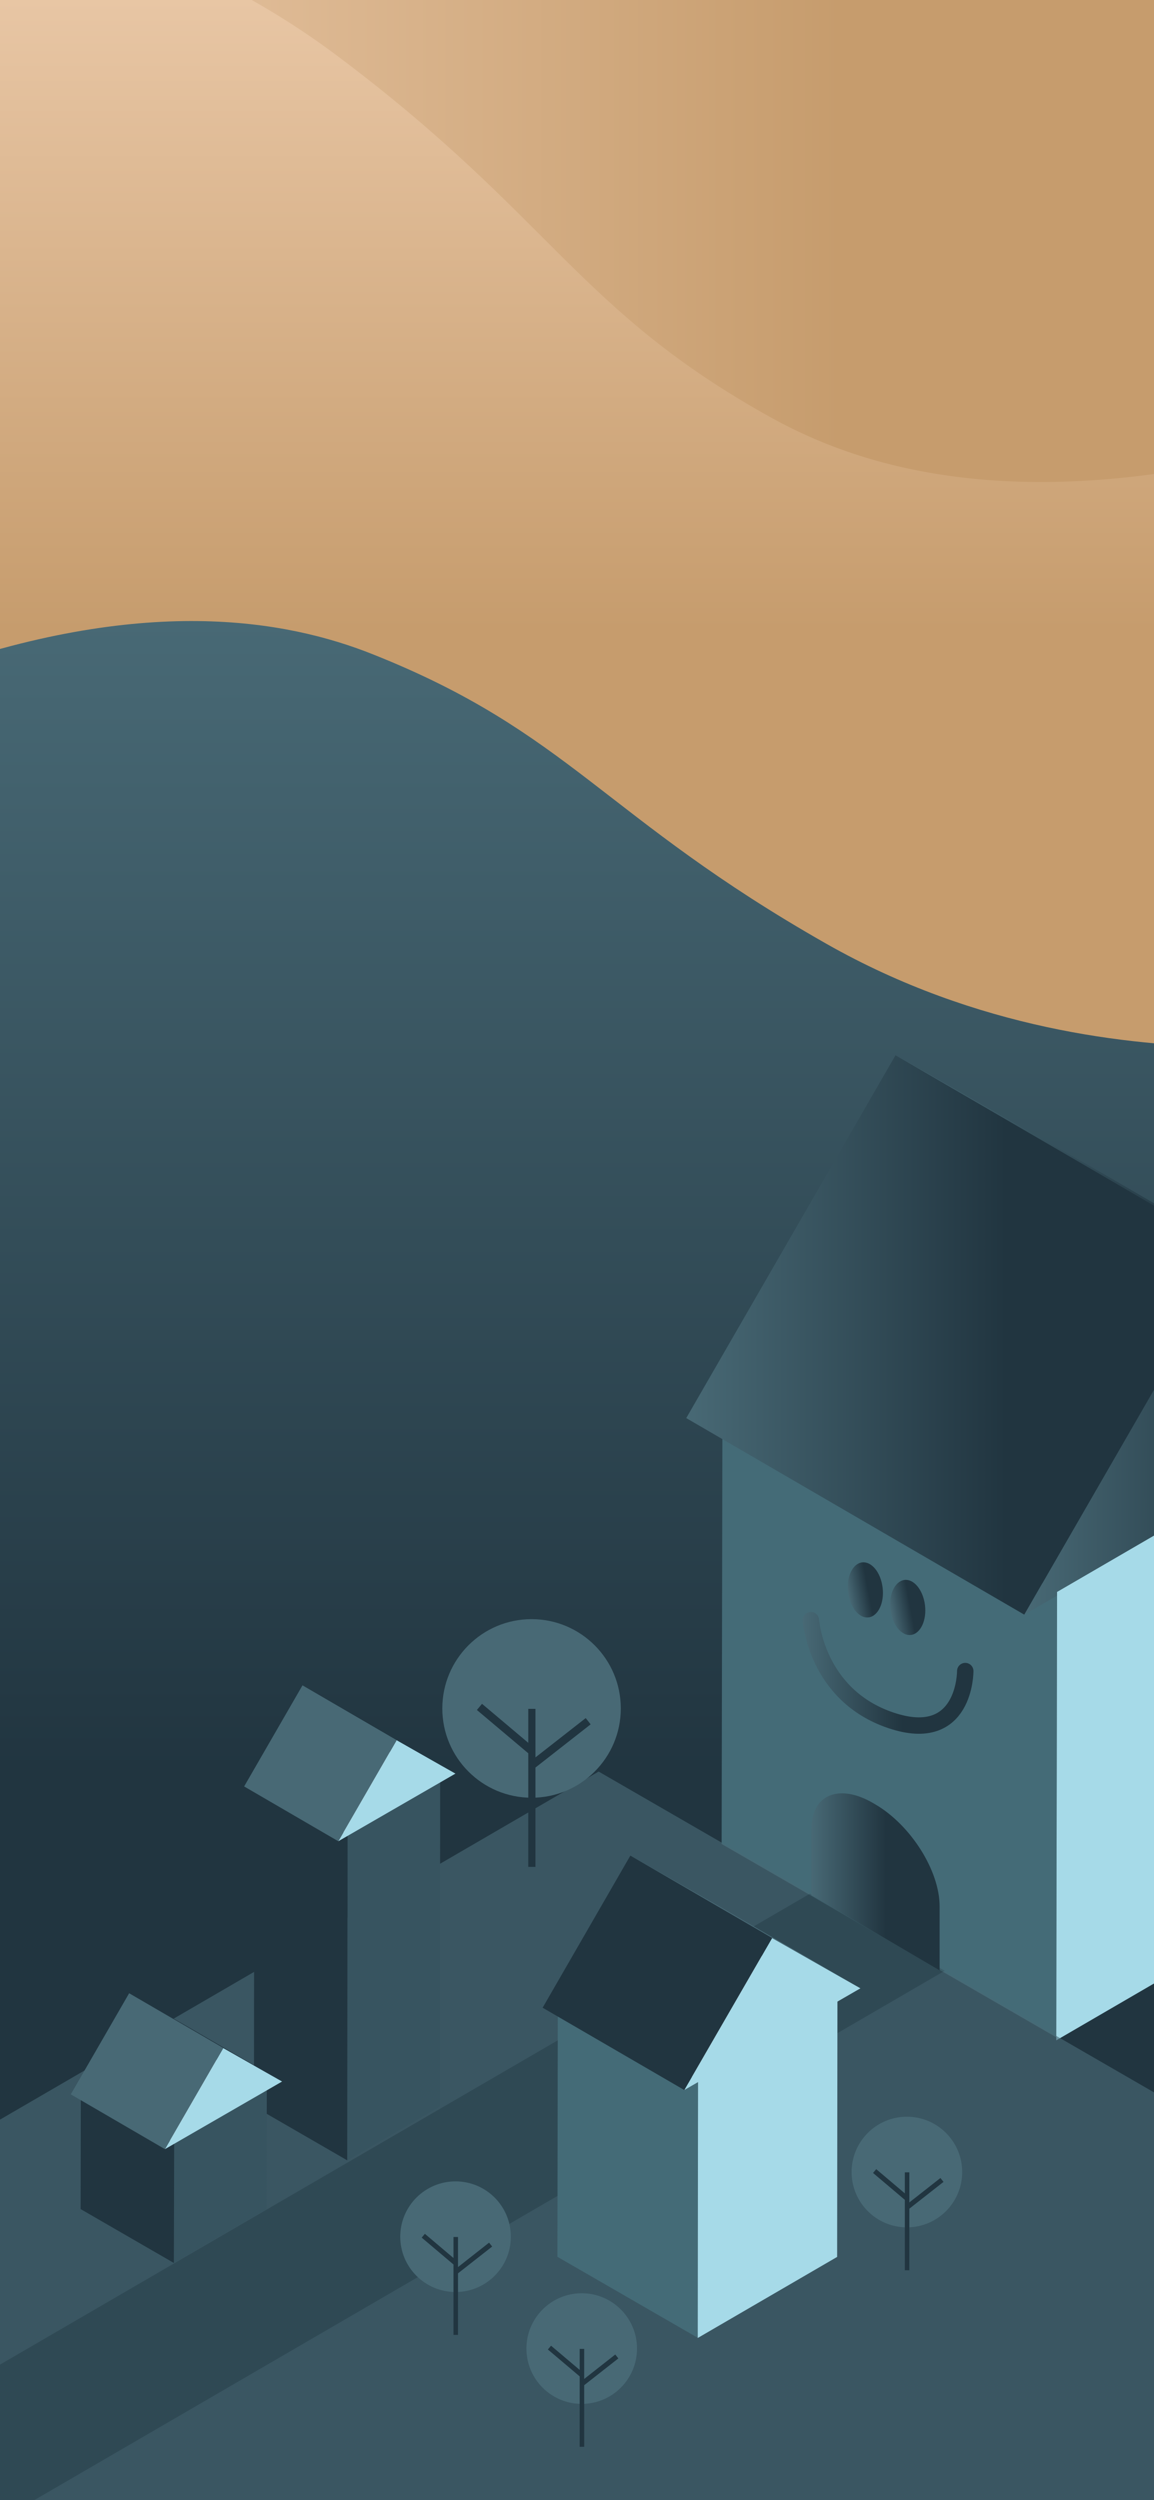 <?xml version="1.0" encoding="utf-8"?>
<!-- Generator: Adobe Illustrator 24.2.1, SVG Export Plug-In . SVG Version: 6.00 Build 0)  -->
<svg version="1.1" id="Layer_1" xmlns="http://www.w3.org/2000/svg" xmlns:xlink="http://www.w3.org/1999/xlink" x="0px" y="0px"
	 viewBox="0 0 1125 2436" style="enable-background:new 0 0 1125 2436;" xml:space="preserve">
<style type="text/css">
	.st0{fill:url(#SVGID_1_);}
	.st1{fill:url(#SVGID_2_);}
	.st2{fill:url(#SVGID_3_);}
	.st3{fill:#446B77;}
	.st4{fill:url(#SVGID_4_);}
	.st5{fill:url(#SVGID_5_);}
	.st6{fill:url(#SVGID_6_);}
	.st7{fill:#A6DAE8;}
	.st8{opacity:0.64;}
	.st9{fill:#486975;}
	.st10{fill:#375460;}
	.st11{fill:#213540;}
	.st12{fill:#ECCBAB;}
	.st13{fill:#BF8365;}
	.st14{fill:url(#SVGID_7_);}
	.st15{enable-background:new    ;}
	.st16{fill:#DCDCDC;}
	.st17{fill:url(#SVGID_8_);}
	.st18{fill:none;stroke:url(#SVGID_9_);stroke-width:16;stroke-linecap:round;stroke-linejoin:round;stroke-miterlimit:10;}
	.st19{fill:url(#SVGID_10_);}
	.st20{fill:url(#SVGID_11_);}
</style>
<linearGradient id="SVGID_1_" gradientUnits="userSpaceOnUse" x1="554" y1="-75" x2="554" y2="1105">
	<stop  offset="0" style="stop-color:#ECCBAB"/>
	<stop  offset="0.584" style="stop-color:#C69C6D"/>
</linearGradient>
<rect x="-61" y="-75" class="st0" width="1230" height="1180"/>
<linearGradient id="SVGID_2_" gradientUnits="userSpaceOnUse" x1="-65.765" y1="-601.033" x2="1450.698" y2="-601.033">
	<stop  offset="0" style="stop-color:#ECCBAB"/>
	<stop  offset="0.584" style="stop-color:#C69C6D"/>
</linearGradient>
<path class="st1" d="M1212.9,446c-234.4,52.4-376.2,7.9-460.6-38.8c-189.7-105-214-195.8-423.8-353C186.1-52.4,33.8-88.4-65.8-102.6
	C-2.9-596.1,71.2-1178.3,134-1671.7l1316.7,167.6C1450.7-1504.1,1199.1,444.3,1212.9,446z"/>
<linearGradient id="SVGID_3_" gradientUnits="userSpaceOnUse" x1="560.5" y1="605.116" x2="560.5" y2="2524">
	<stop  offset="0" style="stop-color:#486975"/>
	<stop  offset="0.584" style="stop-color:#213540"/>
</linearGradient>
<path class="st2" d="M-75.4,656.3c214.8-77.5,353.9-52.7,439.1-18.7c191.5,76.2,225.3,159,442,282
	c147.1,83.5,295.1,99.2,390.7,100.6c0,472.9,0,1030.9,0,1503.8H-65.5C-65.5,2524-62.2,656.3-75.4,656.3z"/>
<g>
	<g>
		<polygon class="st3" points="1030.5,1551.1 1029.7,1985 703.5,1796.7 704.3,1362.8 		"/>
	</g>
</g>
<g>
	<g>
		<g>
			<linearGradient id="SVGID_4_" gradientUnits="userSpaceOnUse" x1="998.501" y1="1396.445" x2="1407.978" y2="1396.445">
				<stop  offset="0" style="stop-color:#486975"/>
				<stop  offset="0.584" style="stop-color:#213540"/>
			</linearGradient>
			<polygon class="st4" points="1202.6,1219.7 1408,1336.8 998.5,1573.2 			"/>
		</g>
		<g>
			<linearGradient id="SVGID_5_" gradientUnits="userSpaceOnUse" x1="873.045" y1="1182.488" x2="1407.978" y2="1182.488">
				<stop  offset="0" style="stop-color:#486975"/>
				<stop  offset="0.584" style="stop-color:#213540"/>
			</linearGradient>
			<polygon class="st5" points="1202.6,1219.7 873,1028.2 1078.4,1145.3 1408,1336.8 			"/>
		</g>
		<g>
			<linearGradient id="SVGID_6_" gradientUnits="userSpaceOnUse" x1="668.971" y1="1300.694" x2="1202.575" y2="1300.694">
				<stop  offset="0" style="stop-color:#486975"/>
				<stop  offset="0.584" style="stop-color:#213540"/>
			</linearGradient>
			<polygon class="st6" points="998.5,1573.2 669,1381.7 873,1028.2 1202.6,1219.7 			"/>
		</g>
	</g>
</g>
<g>
	<polygon class="st7" points="1354.6,1362.8 1353.8,1799.6 1029.7,1988 1030.5,1551.1 	"/>
</g>
<g>
</g>
<g class="st8">
	<g>
		<g>
			<polygon class="st9" points="1500,2255.2 589.5,2784.3 -326.9,2255.2 583.6,1726.1 			"/>
		</g>
		<g>
			<polygon class="st10" points="921,1920.2 10.5,2449.3 -120.9,2374.2 789.6,1845.1 			"/>
		</g>
		<g>
			<polygon class="st11" points="1500,2255.2 1497.8,2414.9 587.3,2944 589.5,2784.3 			"/>
		</g>
		<g>
			<polygon class="st11" points="589.5,2784.3 587.3,2941.1 -329.1,2412 -326.9,2255.2 			"/>
		</g>
	</g>
</g>
<rect x="1521" y="1227" class="st11" width="229" height="229"/>
<rect x="1521" y="962" class="st9" width="229" height="229"/>
<rect x="1521" y="1544" class="st12" width="229" height="229"/>
<rect x="1521" y="1861" class="st13" width="229" height="229"/>
<g>
	<g>
		<linearGradient id="SVGID_7_" gradientUnits="userSpaceOnUse" x1="2417.425" y1="260.364" x2="2417.425" y2="263.364">
			<stop  offset="0" style="stop-color:#486975"/>
			<stop  offset="0.584" style="stop-color:#213540"/>
		</linearGradient>
		<path class="st14" d="M2417.4,263.4c1.9,0,1.9-3,0-3C2415.5,260.4,2415.5,263.4,2417.4,263.4L2417.4,263.4z"/>
	</g>
</g>
<g>
	<g class="st15">
		<g>
			<polygon class="st16" points="816.4,1948.2 680.5,2027.2 543.8,1948.2 679.6,1869.3 			"/>
		</g>
		<g>
			<polygon class="st3" points="680.5,2027.2 680.2,2277.8 543.4,2198.9 543.8,1948.2 			"/>
		</g>
	</g>
</g>
<g>
	<g>
		<g>
			<polygon class="st7" points="752.7,1888.3 838.8,1937.3 667.1,2036.4 			"/>
		</g>
		<g>
			<polygon class="st9" points="752.7,1888.3 614.5,1808 700.6,1857.1 838.8,1937.3 			"/>
		</g>
		<g>
			<polygon class="st11" points="667.1,2036.4 529,1956.2 614.5,1808 752.7,1888.3 			"/>
		</g>
	</g>
</g>
<g>
	<g class="st15">
		<g>
			<polygon class="st16" points="429.1,1735.4 338.8,1787.9 247.8,1735.4 338.2,1682.9 			"/>
		</g>
		<g>
			<polygon class="st10" points="429.1,1735.4 428.9,2052.5 338.5,2105 338.8,1787.9 			"/>
		</g>
		<g>
			<polygon class="st11" points="338.8,1787.9 338.5,2104.9 247.6,2052.4 247.8,1735.4 			"/>
		</g>
	</g>
</g>
<g>
	<g>
		<g>
			<polygon class="st7" points="386.7,1695.5 444,1728.1 329.8,1794 			"/>
		</g>
		<g>
			<polygon class="st11" points="386.7,1695.5 294.9,1642.1 352.1,1674.7 444,1728.1 			"/>
		</g>
		<g>
			<polygon class="st9" points="329.8,1794 238,1740.6 294.9,1642.1 386.7,1695.5 			"/>
		</g>
	</g>
</g>
<g>
	<g class="st15">
		<g>
			<polygon class="st16" points="260.1,2035.4 169.8,2087.9 78.8,2035.4 169.2,1982.9 			"/>
		</g>
		<g>
			<polygon class="st10" points="260.1,2035.4 259.9,2152.5 169.5,2205 169.8,2087.9 			"/>
		</g>
		<g>
			<polygon class="st11" points="169.8,2087.9 169.5,2204.9 78.6,2152.4 78.8,2035.4 			"/>
		</g>
	</g>
</g>
<g>
	<g>
		<g>
			<polygon class="st7" points="217.7,1995.5 275,2028.1 160.8,2094 			"/>
		</g>
		<g>
			<polygon class="st11" points="217.7,1995.5 125.9,1942.1 183.1,1974.7 275,2028.1 			"/>
		</g>
		<g>
			<polygon class="st9" points="160.8,2094 69,2040.6 125.9,1942.1 217.7,1995.5 			"/>
		</g>
	</g>
</g>
<g>
	<polygon class="st7" points="816.4,1948.2 816.1,2199 680.2,2278 680.5,2027.2 	"/>
</g>
<linearGradient id="SVGID_8_" gradientUnits="userSpaceOnUse" x1="791" y1="1889.122" x2="916" y2="1889.122" gradientTransform="matrix(1 1.172 0 1 0 -1055.302)">
	<stop  offset="0" style="stop-color:#486975"/>
	<stop  offset="0.584" style="stop-color:#213540"/>
</linearGradient>
<path class="st17" d="M916,1919.8l-125-73.2v-64.7c0-33.3,27-44.5,60.3-25l2.2,1.3c34.5,20.2,62.5,64.6,62.5,99.1V1919.8z"/>
<linearGradient id="SVGID_9_" gradientUnits="userSpaceOnUse" x1="782.5" y1="1639.002" x2="949" y2="1639.002" gradientTransform="matrix(1 0.338 0 1 0 -292.419)">
	<stop  offset="0" style="stop-color:#486975"/>
	<stop  offset="0.584" style="stop-color:#213540"/>
</linearGradient>
<path class="st18" d="M790.5,1578.6c0,0,5,73,78,97.6c72.9,24.6,72.5-48,72.5-48"/>
<linearGradient id="SVGID_10_" gradientUnits="userSpaceOnUse" x1="819.31" y1="1546.143" x2="862.105" y2="1546.143" gradientTransform="matrix(0.767 -0.233 0.233 1.233 -161.603 -161.603)">
	<stop  offset="0" style="stop-color:#486975"/>
	<stop  offset="0.584" style="stop-color:#213540"/>
</linearGradient>
<path class="st19" d="M860,1544.1c2.8,14.6-2.4,28.6-11.4,31.4c-9.1,2.8-18.6-6.8-21.4-21.4s2.4-28.6,11.4-31.4
	S857.3,1529.5,860,1544.1z"/>
<linearGradient id="SVGID_11_" gradientUnits="userSpaceOnUse" x1="866.174" y1="1568.886" x2="908.968" y2="1568.886" gradientTransform="matrix(0.767 -0.233 0.233 1.233 -161.603 -161.603)">
	<stop  offset="0" style="stop-color:#486975"/>
	<stop  offset="0.584" style="stop-color:#213540"/>
</linearGradient>
<path class="st20" d="M901.3,1561.2c2.8,14.6-2.4,28.6-11.4,31.4s-18.6-6.8-21.4-21.4s2.4-28.6,11.4-31.4
	C888.9,1537,898.5,1546.6,901.3,1561.2z"/>
<g>
	<circle class="st9" cx="518.2" cy="1664.6" r="87"/>
	<polygon class="st11" points="575.8,1680.1 571,1674 522,1712.3 522,1704.3 522.1,1704.1 522,1704 522,1665 515,1665 515,1698.1 
		469.9,1660.1 464.9,1666.1 515,1708.3 515,1819 522,1819 522,1722.2 522,1722.2 	"/>
</g>
<g>
	<circle class="st9" cx="884.1" cy="2116.3" r="53.9"/>
	<polygon class="st11" points="919.8,2125.9 916.8,2122.1 886.5,2145.9 886.5,2140.9 886.5,2140.8 886.5,2140.8 886.5,2116.6 
		882.1,2116.6 882.1,2137.1 854.2,2113.5 851.1,2117.2 882.1,2143.4 882.1,2212 886.5,2212 886.5,2152 886.5,2152 	"/>
</g>
<g>
	<circle class="st9" cx="567.1" cy="2288.3" r="53.9"/>
	<polygon class="st11" points="602.8,2297.9 599.8,2294.1 569.5,2317.9 569.5,2312.9 569.5,2312.8 569.5,2312.8 569.5,2288.6 
		565.1,2288.6 565.1,2309.1 537.2,2285.5 534.1,2289.2 565.1,2315.4 565.1,2384 569.5,2384 569.5,2324 569.5,2324 	"/>
</g>
<g>
	<circle class="st9" cx="444.1" cy="2179.3" r="53.9"/>
	<polygon class="st11" points="479.8,2188.9 476.8,2185.1 446.5,2208.9 446.5,2203.9 446.5,2203.8 446.5,2203.8 446.5,2179.6 
		442.1,2179.6 442.1,2200.1 414.2,2176.5 411.1,2180.2 442.1,2206.4 442.1,2275 446.5,2275 446.5,2215 446.5,2215 	"/>
</g>
</svg>
